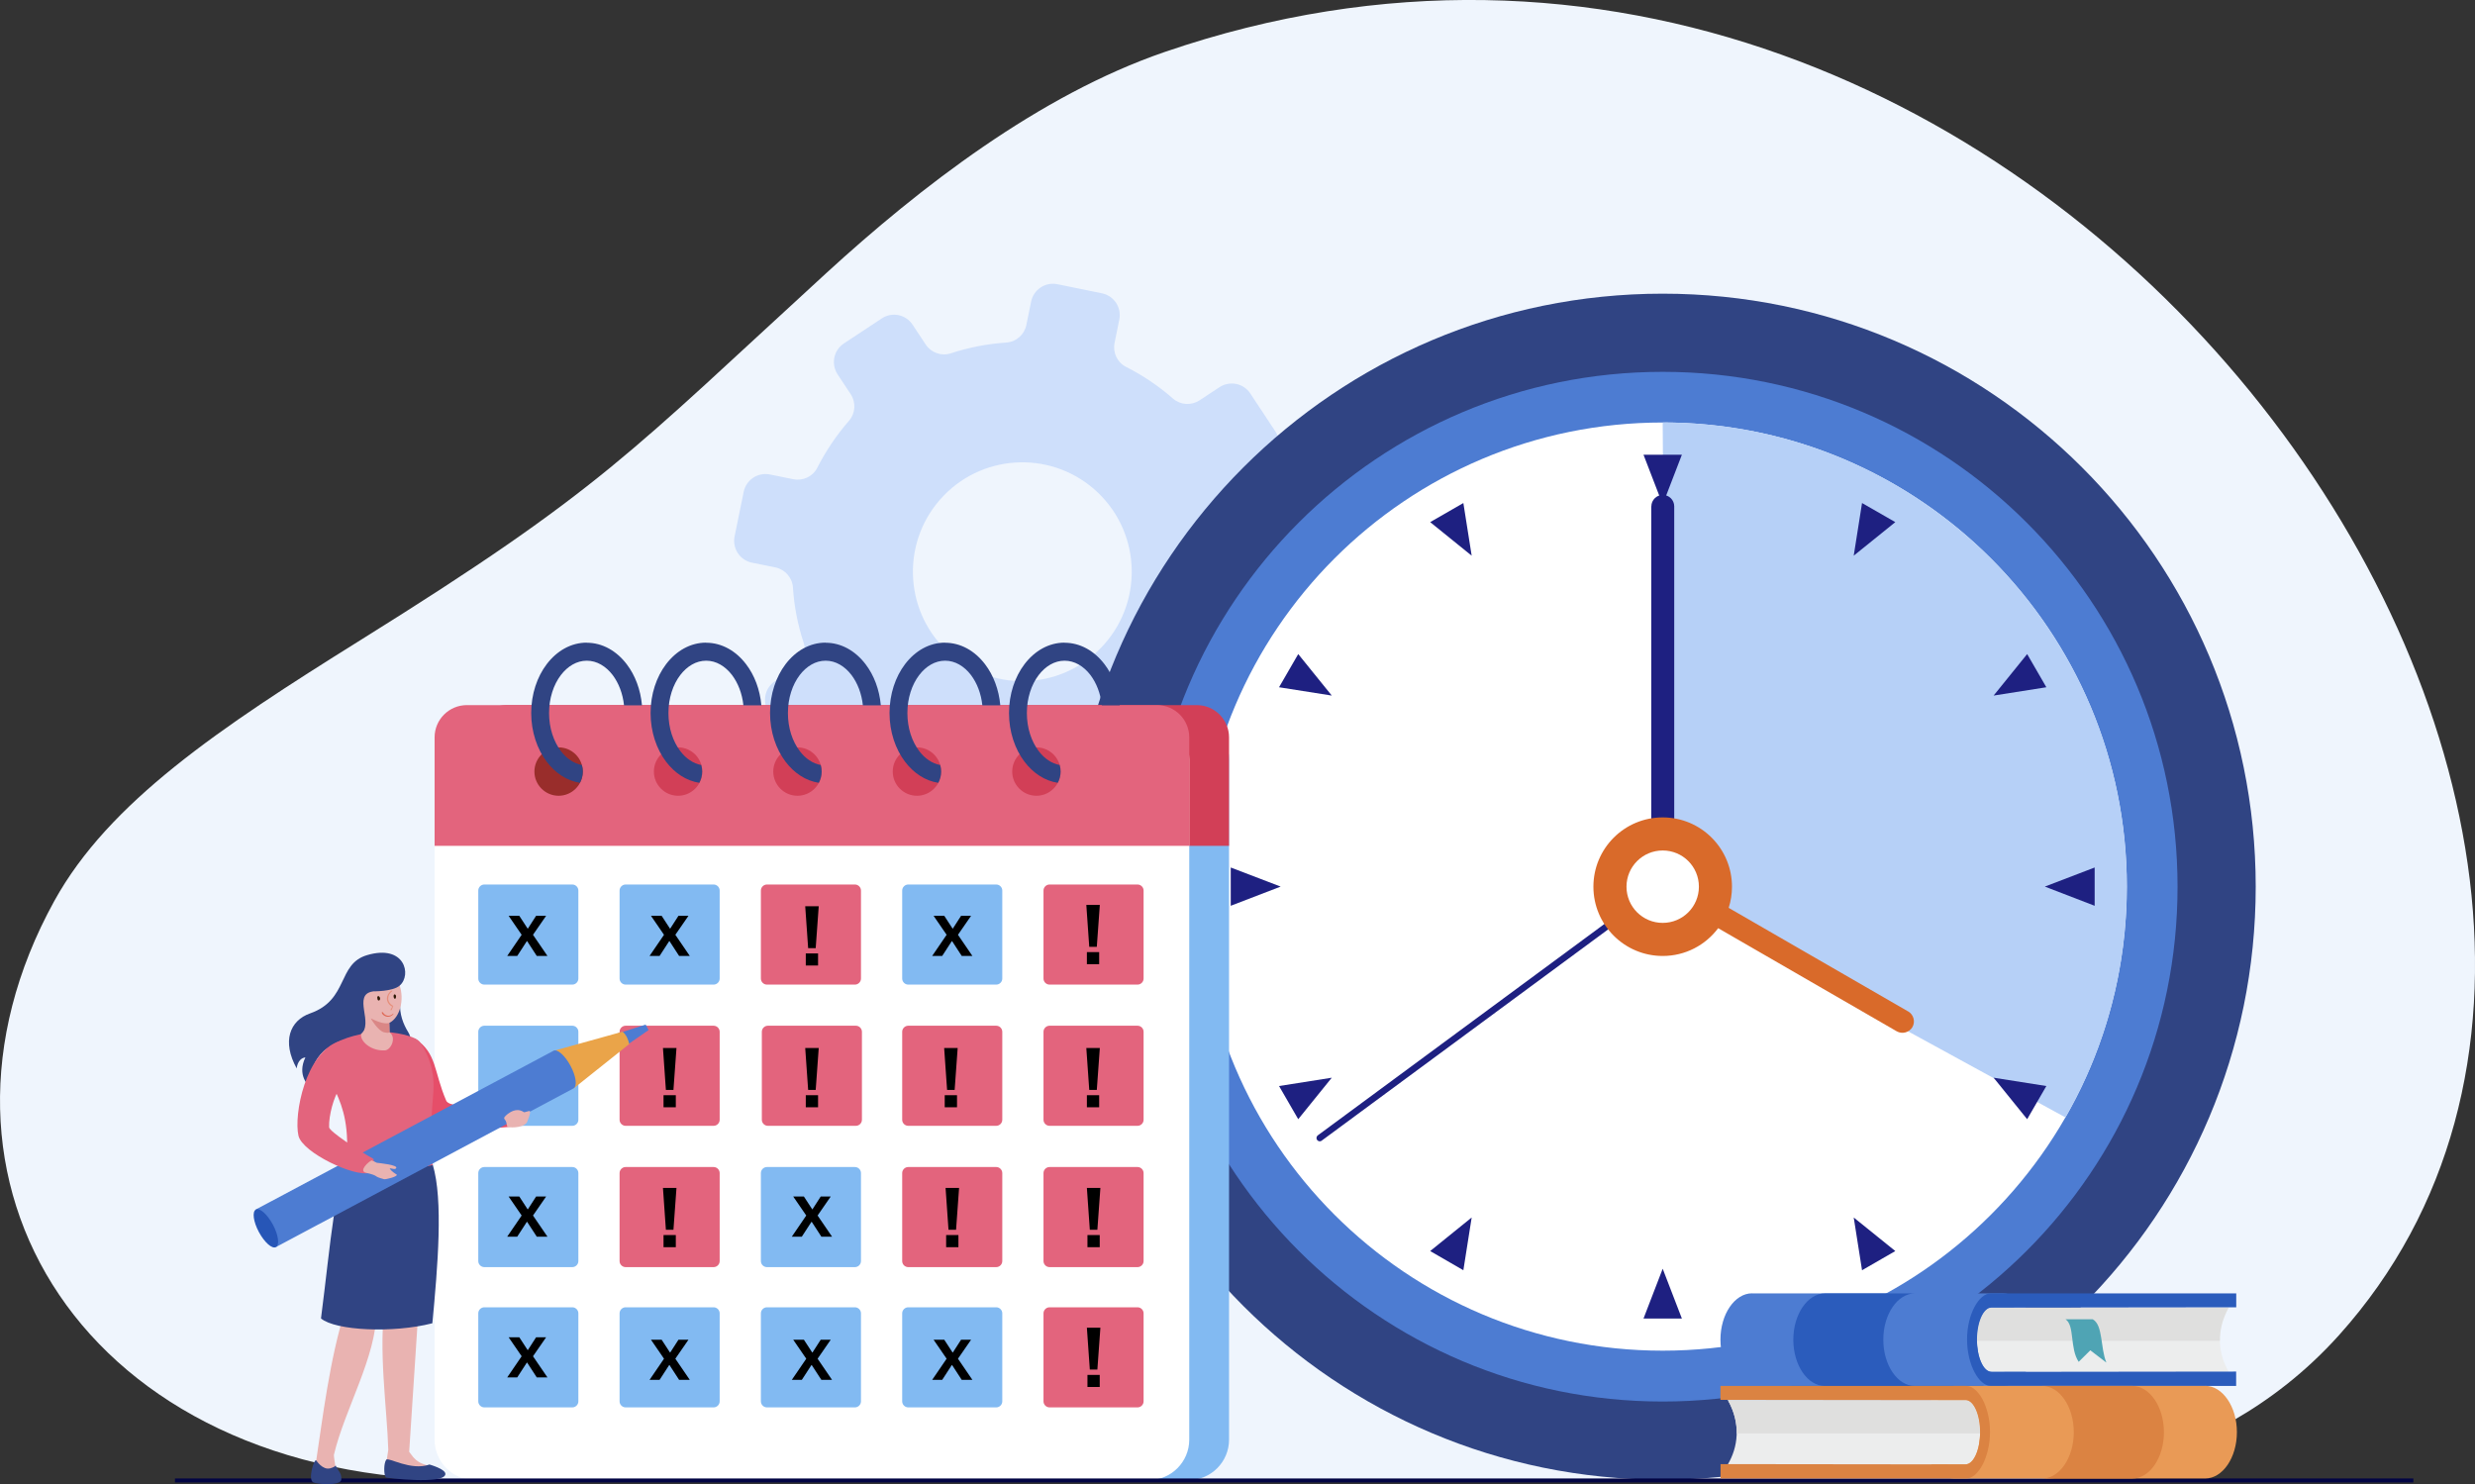 <?xml version="1.0" encoding="UTF-8"?>
<svg id="Layer_2" data-name="Layer 2" xmlns="http://www.w3.org/2000/svg" viewBox="0 0 261.85 157.02">
  <rect x="0" y="0" width="261.85" height="157.02" fill="#333333" stroke="none"/>
  <defs>
    <style>
      .cls-1 {
        fill: #010443;
      }

      .cls-2, .cls-3 {
        fill: #e9b3b1;
      }

      .cls-4 {
        fill: #e68e7a;
      }

      .cls-5 {
        fill: #de6754;
      }

      .cls-6 {
        fill: #2e1806;
      }

      .cls-7 {
        fill: #2b5cbc;
      }

      .cls-7, .cls-8, .cls-9, .cls-10, .cls-11, .cls-12, .cls-13, .cls-14, .cls-15, .cls-16, .cls-17, .cls-18, .cls-19, .cls-20, .cls-21, .cls-22, .cls-23, .cls-3, .cls-24, .cls-25, .cls-26, .cls-27, .cls-28 {
        fill-rule: evenodd;
      }

      .cls-8 {
        fill: #2756b7;
      }

      .cls-9 {
        fill: #82baf2;
      }

      .cls-10 {
        fill: #4fa4b4;
      }

      .cls-11 {
        fill: #4d7cd2;
      }

      .cls-12 {
        fill: #1e2081;
      }

      .cls-13 {
        fill: #e3647d;
      }

      .cls-14 {
        fill: #dfdfde;
      }

      .cls-15 {
        fill: #da8786;
      }

      .cls-16 {
        fill: #d23f57;
      }

      .cls-17 {
        fill: #cedffb;
      }

      .cls-18 {
        fill: #db8342;
      }

      .cls-19 {
        fill: #d96a2a;
      }

      .cls-20 {
        fill: #992d2b;
      }

      .cls-21 {
        fill: #304483;
      }

      .cls-22 {
        fill: #b6d0f7;
      }

      .cls-23 {
        fill: #eff5fd;
      }

      .cls-24 {
        fill: #e64e69;
      }

      .cls-25 {
        fill: #fff;
      }

      .cls-26 {
        fill: #e99a56;
      }

      .cls-27 {
        fill: #eaa449;
      }

      .cls-28 {
        fill: #eceded;
      }
    </style>
  </defs>
  <g id="Layer_1-2" data-name="Layer 1">
    <path class="cls-23" d="m123.19,5.51c-13.26,4.56-25.87,14.31-35.8,23.41-20.68,18.94-23.77,22.92-49.28,38.82-14.87,9.27-26.59,17.11-32.37,27.59-16.23,29.45,3.1,61.25,43.6,61.25h164.63s19.37.4,33.5-15.33C295.36,87.9,215.92-26.34,123.19,5.51"/>
    <path class="cls-17" d="m136.7,61.46l-2.46-.5c-1.03-.21-1.8-1.08-1.87-2.12-.14-2.02-.53-3.99-1.14-5.88-.32-1,.07-2.09.94-2.67l2.09-1.39c1.09-.72,1.39-2.18.67-3.26l-2.65-4.01c-.72-1.09-2.18-1.38-3.27-.66l-2.09,1.38c-.88.58-2.03.51-2.82-.18-1.49-1.31-3.15-2.43-4.96-3.35-.94-.47-1.43-1.52-1.22-2.55l.5-2.46c.26-1.27-.56-2.52-1.84-2.78l-4.71-.96c-1.27-.26-2.52.56-2.78,1.84l-.5,2.46c-.21,1.03-1.07,1.8-2.12,1.87-2.02.14-3.99.52-5.87,1.14-1,.33-2.09-.06-2.67-.94l-1.38-2.09c-.72-1.09-2.18-1.38-3.26-.66l-4.01,2.65c-1.09.72-1.38,2.18-.66,3.27l1.38,2.09c.58.88.51,2.04-.18,2.82-1.3,1.49-2.43,3.16-3.35,4.96-.47.94-1.52,1.43-2.55,1.22l-2.46-.5c-1.27-.26-2.52.56-2.78,1.84l-.96,4.71c-.26,1.28.56,2.52,1.84,2.78l2.46.5c1.03.21,1.8,1.07,1.87,2.12.13,2.02.52,3.99,1.14,5.87.33,1-.06,2.09-.94,2.67l-2.1,1.38c-1.09.72-1.38,2.18-.66,3.27l2.65,4.01c.72,1.09,2.18,1.38,3.27.67l2.09-1.38c.88-.58,2.04-.51,2.83.18,1.49,1.3,3.15,2.43,4.96,3.35.94.47,1.43,1.53,1.22,2.55l-.5,2.46c-.26,1.27.56,2.52,1.84,2.78l4.71.96c1.27.26,2.52-.57,2.78-1.84l.5-2.46c.21-1.03,1.08-1.8,2.13-1.87,2.02-.14,3.99-.53,5.87-1.14,1-.33,2.09.06,2.67.94l1.38,2.09c.72,1.09,2.18,1.39,3.27.67l4.01-2.65c1.09-.72,1.39-2.18.67-3.27l-1.38-2.09c-.58-.88-.51-2.03.18-2.83,1.31-1.49,2.44-3.15,3.35-4.96.48-.94,1.52-1.43,2.55-1.22l2.46.5c1.27.26,2.52-.56,2.78-1.84l.96-4.71c.26-1.27-.56-2.52-1.84-2.78m-36.91-9.01c4.44-4.6,11.77-4.73,16.37-.29,4.6,4.44,4.73,11.77.29,16.37-4.44,4.6-11.77,4.73-16.37.29-4.6-4.44-4.73-11.77-.29-16.37Z"/>
    <path class="cls-21" d="m175.91,31.07c-34.65,0-62.74,28.09-62.74,62.74s28.09,62.74,62.74,62.74,62.74-28.09,62.74-62.74-28.09-62.74-62.74-62.74"/>
    <path class="cls-11" d="m175.91,39.34c-30.08,0-54.47,24.39-54.47,54.47s24.39,54.47,54.47,54.47,54.47-24.39,54.47-54.47-24.39-54.47-54.47-54.47"/>
    <path class="cls-25" d="m175.91,44.7c-27.12,0-49.1,21.98-49.1,49.1s21.98,49.1,49.1,49.1,49.1-21.98,49.1-49.1-21.98-49.1-49.1-49.1"/>
    <path class="cls-22" d="m175.91,44.7l.07,11.12-1.28,33.44,2.06,6.04,2.72,1.57,39.04,21.35c.31-.52.05-.08.35-.61,3.92-7.05,6.15-15.17,6.15-23.81,0-26.84-21.53-48.65-48.26-49.1-.65-.01-.19-.02-.84,0"/>
    <path class="cls-12" d="m174.7,53.57v40.9h2.43v-40.9c0-.67-.55-1.21-1.21-1.21s-1.21.55-1.21,1.21"/>
    <path class="cls-12" d="m139.83,120.68l36.61-27-.41-.56-36.61,27c-.15.11-.19.33-.07.49.11.15.33.19.49.07"/>
    <path class="cls-19" d="m201.88,107.01l-18.99-10.96c.23-.71.35-1.46.35-2.24,0-4.05-3.28-7.33-7.33-7.33s-7.33,3.28-7.33,7.33,3.28,7.33,7.33,7.33c2.4,0,4.53-1.15,5.87-2.94l18.89,10.91c.58.33,1.32.13,1.66-.44h0c.33-.58.13-1.32-.44-1.66"/>
    <polygon class="cls-12" points="210.92 73.59 216.5 72.71 214.47 69.2 210.92 73.59"/>
    <polygon class="cls-12" points="140.9 114.02 135.32 114.9 137.35 118.41 140.9 114.02"/>
    <polygon class="cls-12" points="196.12 58.79 200.52 55.24 197 53.22 196.12 58.79"/>
    <polygon class="cls-12" points="155.7 128.81 151.31 132.36 154.82 134.39 155.7 128.81"/>
    <polygon class="cls-12" points="140.9 73.59 137.35 69.2 135.32 72.71 140.9 73.59"/>
    <polygon class="cls-12" points="210.92 114.02 214.47 118.41 216.5 114.9 210.92 114.02"/>
    <polygon class="cls-12" points="155.7 58.79 154.82 53.22 151.31 55.24 155.7 58.79"/>
    <polygon class="cls-12" points="196.12 128.81 197 134.39 200.52 132.36 196.12 128.81"/>
    <polygon class="cls-12" points="135.49 93.8 130.21 91.78 130.21 95.83 135.49 93.8"/>
    <polygon class="cls-12" points="216.34 93.8 221.61 95.83 221.61 91.78 216.34 93.8"/>
    <polygon class="cls-12" points="175.91 53.38 177.94 48.11 173.88 48.11 175.91 53.38"/>
    <polygon class="cls-12" points="175.91 134.23 173.88 139.5 177.94 139.5 175.91 134.23"/>
    <path class="cls-25" d="m175.91,89.98c-2.11,0-3.83,1.71-3.83,3.83s1.71,3.83,3.83,3.83,3.83-1.71,3.83-3.83-1.71-3.83-3.83-3.83"/>
    <path class="cls-9" d="m125.76,76.06H54.46c-2.35,0-4.27,1.92-4.27,4.27v71.99c0,2.35,1.92,4.27,4.27,4.27h71.3c2.35,0,4.27-1.92,4.27-4.27v-71.99c0-2.35-1.92-4.27-4.27-4.27"/>
    <path class="cls-16" d="m126.62,74.6H53.6c-1.88,0-3.41,1.53-3.41,3.41v11.48h79.84v-11.48c0-1.88-1.53-3.41-3.41-3.41"/>
    <path class="cls-25" d="m121.55,76.06H50.25c-2.35,0-4.27,1.92-4.27,4.27v71.99c0,2.35,1.92,4.27,4.27,4.27h71.3c2.35,0,4.27-1.92,4.27-4.27v-71.99c0-2.35-1.92-4.27-4.27-4.27"/>
    <path class="cls-13" d="m122.41,74.6H49.39c-1.88,0-3.41,1.53-3.41,3.41v11.48h79.84v-11.48c0-1.88-1.53-3.41-3.41-3.41"/>
    <path class="cls-13" d="m120.35,93.58h-9.31c-.35,0-.64.29-.64.64v9.31c0,.35.29.64.64.64h9.31c.35,0,.64-.29.64-.64v-9.31c0-.35-.29-.64-.64-.64"/>
    <path class="cls-9" d="m105.4,93.58h-9.31c-.35,0-.64.29-.64.64v9.31c0,.35.29.64.64.64h9.31c.35,0,.64-.29.64-.64v-9.31c0-.35-.29-.64-.64-.64"/>
    <path class="cls-13" d="m90.45,93.58h-9.31c-.35,0-.64.29-.64.64v9.31c0,.35.29.64.64.64h9.31c.35,0,.64-.29.64-.64v-9.31c0-.35-.29-.64-.64-.64"/>
    <path class="cls-9" d="m75.5,93.58h-9.31c-.35,0-.64.29-.64.64v9.31c0,.35.29.64.64.64h9.31c.35,0,.64-.29.64-.64v-9.31c0-.35-.29-.64-.64-.64"/>
    <path class="cls-9" d="m60.55,93.58h-9.31c-.35,0-.64.29-.64.64v9.31c0,.35.29.64.64.64h9.31c.35,0,.64-.29.64-.64v-9.31c0-.35-.29-.64-.64-.64"/>
    <path class="cls-13" d="m120.35,108.52h-9.31c-.35,0-.64.29-.64.64v9.31c0,.35.29.64.64.64h9.31c.35,0,.64-.29.64-.64v-9.31c0-.35-.29-.64-.64-.64"/>
    <path class="cls-13" d="m120.35,123.47h-9.31c-.35,0-.64.29-.64.64v9.31c0,.35.29.64.64.64h9.31c.35,0,.64-.29.64-.64v-9.31c0-.35-.29-.64-.64-.64"/>
    <path class="cls-13" d="m105.4,108.52h-9.31c-.35,0-.64.29-.64.64v9.31c0,.35.29.64.64.64h9.31c.35,0,.64-.29.64-.64v-9.31c0-.35-.29-.64-.64-.64"/>
    <path class="cls-13" d="m90.55,108.52h-9.31c-.35,0-.64.29-.64.64v9.31c0,.35.29.64.64.64h9.31c.35,0,.64-.29.64-.64v-9.31c0-.35-.29-.64-.64-.64"/>
    <path class="cls-13" d="m105.4,123.47h-9.31c-.35,0-.64.29-.64.64v9.31c0,.35.29.64.64.64h9.31c.35,0,.64-.29.64-.64v-9.31c0-.35-.29-.64-.64-.64"/>
    <path class="cls-9" d="m90.45,123.47h-9.31c-.35,0-.64.29-.64.64v9.31c0,.35.29.64.64.64h9.31c.35,0,.64-.29.64-.64v-9.31c0-.35-.29-.64-.64-.64"/>
    <path class="cls-13" d="m75.5,108.52h-9.31c-.35,0-.64.29-.64.64v9.31c0,.35.29.64.64.64h9.31c.35,0,.64-.29.64-.64v-9.31c0-.35-.29-.64-.64-.64"/>
    <path class="cls-13" d="m75.5,123.47h-9.31c-.35,0-.64.29-.64.64v9.31c0,.35.29.64.64.64h9.31c.35,0,.64-.29.64-.64v-9.31c0-.35-.29-.64-.64-.64"/>
    <path class="cls-9" d="m60.55,108.52h-9.31c-.35,0-.64.29-.64.64v9.31c0,.35.29.64.64.64h9.31c.35,0,.64-.29.64-.64v-9.31c0-.35-.29-.64-.64-.64"/>
    <path class="cls-9" d="m60.55,123.47h-9.31c-.35,0-.64.29-.64.64v9.31c0,.35.29.64.64.64h9.31c.35,0,.64-.29.64-.64v-9.31c0-.35-.29-.64-.64-.64"/>
    <path class="cls-16" d="m109.65,79.07c-1.41,0-2.56,1.15-2.56,2.56s1.15,2.56,2.56,2.56,2.56-1.15,2.56-2.56-1.15-2.56-2.56-2.56"/>
    <path class="cls-21" d="m112.63,67.99c-1.67,0-3.17.87-4.24,2.28-1.01,1.33-1.64,3.16-1.64,5.16s.63,3.83,1.64,5.16c.91,1.2,2.14,2.02,3.52,2.23.19-.36.3-.76.3-1.19,0-.24-.03-.47-.1-.69h.02c-.86-.15-1.64-.69-2.24-1.48-.77-1.02-1.25-2.44-1.25-4.02s.48-3.01,1.25-4.02c.72-.94,1.68-1.52,2.74-1.52s2.02.58,2.74,1.52c.63.84,1.07,1.95,1.2,3.2h1.9c-.15-1.67-.73-3.19-1.61-4.34-1.07-1.41-2.57-2.28-4.24-2.28"/>
    <path class="cls-16" d="m97.01,79.07c-1.41,0-2.56,1.15-2.56,2.56s1.15,2.56,2.56,2.56,2.56-1.15,2.56-2.56-1.15-2.56-2.56-2.56"/>
    <path class="cls-16" d="m84.37,79.07c-1.41,0-2.56,1.15-2.56,2.56s1.15,2.56,2.56,2.56,2.56-1.15,2.56-2.56-1.15-2.56-2.56-2.56"/>
    <path class="cls-16" d="m71.74,79.07c-1.41,0-2.56,1.15-2.56,2.56s1.15,2.56,2.56,2.56,2.56-1.15,2.56-2.56-1.15-2.56-2.56-2.56"/>
    <path class="cls-20" d="m59.1,79.07c-1.41,0-2.56,1.15-2.56,2.56s1.15,2.56,2.56,2.56,2.56-1.15,2.56-2.56-1.15-2.56-2.56-2.56"/>
    <path class="cls-21" d="m99.99,67.99c-1.67,0-3.17.87-4.24,2.28-1.01,1.33-1.64,3.16-1.64,5.16s.63,3.83,1.64,5.16c.91,1.2,2.14,2.02,3.52,2.23.19-.36.3-.76.3-1.19,0-.24-.03-.47-.1-.69h.02c-.86-.15-1.64-.69-2.24-1.48-.77-1.02-1.25-2.44-1.25-4.02s.48-3.01,1.25-4.02c.72-.94,1.68-1.52,2.74-1.52s2.02.58,2.74,1.52c.63.84,1.07,1.95,1.2,3.2h1.9c-.15-1.67-.73-3.19-1.61-4.34-1.07-1.41-2.57-2.28-4.24-2.28"/>
    <path class="cls-21" d="m87.35,67.99c-1.67,0-3.17.87-4.24,2.28-1.01,1.33-1.64,3.16-1.64,5.16s.63,3.83,1.64,5.16c.91,1.2,2.14,2.02,3.52,2.23.19-.36.3-.76.3-1.19,0-.24-.03-.47-.1-.69h.02c-.86-.15-1.64-.69-2.24-1.48-.77-1.02-1.25-2.44-1.25-4.02s.48-3.01,1.25-4.02c.72-.94,1.68-1.52,2.74-1.52s2.02.58,2.74,1.52c.63.84,1.07,1.95,1.2,3.2h1.9c-.15-1.67-.73-3.19-1.61-4.34-1.07-1.41-2.57-2.28-4.24-2.28"/>
    <path class="cls-21" d="m74.71,67.99c-1.67,0-3.17.87-4.24,2.28-1.01,1.33-1.64,3.16-1.64,5.16s.63,3.83,1.64,5.16c.91,1.2,2.14,2.02,3.52,2.23.19-.36.3-.76.3-1.19,0-.24-.03-.47-.1-.69h.02c-.86-.15-1.64-.69-2.24-1.48-.77-1.02-1.25-2.44-1.25-4.02s.48-3.01,1.25-4.02c.72-.94,1.68-1.52,2.74-1.52s2.02.58,2.74,1.52c.63.84,1.07,1.95,1.2,3.2h1.9c-.15-1.67-.73-3.19-1.61-4.34-1.07-1.41-2.57-2.28-4.24-2.28"/>
    <path class="cls-21" d="m62.08,67.99c-1.67,0-3.17.87-4.24,2.28-1.01,1.33-1.64,3.16-1.64,5.16s.63,3.83,1.64,5.16c.91,1.2,2.14,2.02,3.52,2.23.19-.36.3-.76.3-1.19,0-.24-.03-.47-.1-.69h.02c-.86-.15-1.64-.69-2.24-1.48-.77-1.02-1.25-2.44-1.25-4.02s.48-3.01,1.25-4.02c.72-.94,1.68-1.52,2.74-1.52s2.02.58,2.74,1.52c.63.84,1.07,1.95,1.2,3.2h1.9c-.15-1.67-.73-3.19-1.61-4.34-1.07-1.41-2.57-2.28-4.24-2.28"/>
    <path class="cls-9" d="m105.4,138.31h-9.31c-.35,0-.64.29-.64.64v9.31c0,.35.29.64.64.64h9.31c.35,0,.64-.29.64-.64v-9.31c0-.35-.29-.64-.64-.64"/>
    <path class="cls-9" d="m90.45,138.31h-9.31c-.35,0-.64.29-.64.64v9.31c0,.35.29.64.64.64h9.31c.35,0,.64-.29.64-.64v-9.31c0-.35-.29-.64-.64-.64"/>
    <path class="cls-9" d="m75.5,138.31h-9.31c-.35,0-.64.29-.64.64v9.31c0,.35.29.64.64.64h9.31c.35,0,.64-.29.64-.64v-9.31c0-.35-.29-.64-.64-.64"/>
    <path class="cls-9" d="m60.55,138.31h-9.31c-.35,0-.64.29-.64.64v9.31c0,.35.29.64.64.64h9.31c.35,0,.64-.29.64-.64v-9.31c0-.35-.29-.64-.64-.64"/>
    <path class="cls-13" d="m120.35,138.31h-9.31c-.35,0-.64.29-.64.64v9.31c0,.35.29.64.64.64h9.31c.35,0,.64-.29.64-.64v-9.31c0-.35-.29-.64-.64-.64"/>
    <rect class="cls-1" x="18.51" y="156.42" width="236.82" height=".42"/>
    <path class="cls-21" d="m42.17,104.24s.22.68.16,1.86c-.06,1.18.29,2.18.88,3.14.59.96.19,3.01-.01,3.15-.2.13-2.9,1.43-3.5,1.54-.6.11-4.2-2.33-4.2-2.33l-.47-2.88,7.14-4.48Z"/>
    <path class="cls-2" d="m42.17,116.73l2.29,18.96-1.17,17.91c.04.05.08.11.12.16.03.04.06.08.09.12.07.09.14.18.21.27.03.04.06.07.1.11.53.58,1.21.72,1.76.86.43.11.76.16,1.06.73,0,.02.02.04.02.05.06.21-.1.42-.32.42l-5.11-.16c-.25,0-.45-.2-.48-.44,0-.03,0-.07,0-.1l.34-2.23s0,0,0,0c-.12-4.35-1.11-10.73-.3-15.82,0,0-4.83-9.54-4.81-9.77.02-.23,6.2-11.05,6.2-11.05"/>
    <path class="cls-2" d="m38.94,133.77c-.22,1.92,1.11,3.05.89,4.97,0,4.8-3.36,10.33-4.5,15.17-.04.16.25,1.68.22,1.84-.5.54-1.94,1.3-2.1-1.19.64-4.18,1.44-10.94,3.1-16.03l-1.05-5.07,3.44.31Z"/>
    <path class="cls-21" d="m45.79,123.26c1.11,3.67.53,10.71-.05,16.74-4.15,1.07-10.26.78-11.78-.51,1.02-7.86,1.54-15.41,3.16-16.8,3.43-8.01,8.16-1.46,8.67.58"/>
    <path class="cls-24" d="m45.08,113.07s-1.48,3.31-.37,5.95c.02.05,5.76.56,9,.22,1.83-.19,2.6-.82,1.72-1.57-.9-.78-7.75-.13-8.22-1.22-1.34-3.12-.96-5.01-3.31-6.58-.27-.17.4,2.02,1.19,3.2"/>
    <path class="cls-13" d="m34.55,110.81c-.98,3.98,2.93,4.48,2.05,12.52,2.93.41,6.67.55,9.19-.07-.4-2.96-.07-5.98.05-7.59.18-2.43-.51-4.02-1.38-5.37-.86-1.33-8.26-1.95-9.91.51"/>
    <path class="cls-3" d="m41.19,108.24l.02.98.14.12c.56.6-.05,1.83-.69,1.79-1.61.07-2.85-1.25-2.36-1.97l.21-.23.05-1.39c-.08,0-.69-.35-.87-.41-.18-.06-.44-.4-.46-.77-.02-.37.55-.25.55-.25-.68-.94-1.46-1.71-.45-2.55,1.01-.84,3.33-1.33,3.33-1.33l1.39-.48c-.18.48-.12,1.51.23,2.51.5,1.43.09,3.37-1.1,3.97"/>
    <path class="cls-15" d="m39.22,107.74s.78,1.35,1.43,1.48c.65.12.32.03.56,0l-.02-.98c-.45.07-.88.03-1.97-.5"/>
    <path class="cls-21" d="m39.48,104.88s2.07.04,2.81-.61c1.29-1.11.55-4.4-3.45-3.22-3.18.93-1.93,4.72-6.02,6.16-2.17.76-3.01,2.98-1.43,5.83,0,0,.07-1.06.92-1.17-.91,1.9.31,2.99.59,3.24-.27-2.7,1.15-4.81,5.25-5.69,1.48-1.08-.94-4.2,1.31-4.53"/>
    <path class="cls-21" d="m45.42,154.94s1.78.49,1.7,1.04c-.16,1.11-6.27.38-6.3.34-.22-.27-.24-1.52.05-1.89.22-.28,2.61,1.21,4.55.52"/>
    <path class="cls-21" d="m36.11,156.53c-.04.71-2.61.51-2.99.29-.57-.32.13-2.55.34-2.31,0,0,.67,1.05,1.46.84.79-.21.51-.45.65-.18.25.5.58.7.54,1.35"/>
    <polygon class="cls-11" points="68.31 108.4 68.62 108.98 66.12 110.71 65.39 109.33 68.31 108.4"/>
    <path class="cls-27" d="m58.56,111.18l7.31-2.03c.41.36.6.84.7,1.31l-5.89,4.7-1.77-2.49-.35-1.48Z"/>
    <path class="cls-11" d="m60.68,115.15l-31.49,16.79-2.12-3.98,31.49-16.79c.41-.22,1.21.5,1.8,1.59.59,1.1.73,2.16.32,2.38"/>
    <path class="cls-8" d="m28.87,129.56c.59,1.1.73,2.16.32,2.38-.41.22-1.21-.5-1.8-1.59-.59-1.1-.73-2.16-.32-2.38.41-.22,1.21.5,1.8,1.59"/>
    <path class="cls-13" d="m35.95,110.15c-3.63,1.13-4.89,7.8-4.37,10.02.44,1.8,5.97,4.4,7.53,3.91.75-.24.41-1.18.4-1.47-1.53-.85-4.64-2.89-4.69-3.34-.05-1.25.49-3.21,1.11-4.13.91-1.33,2.08-5.13.01-5"/>
    <path class="cls-3" d="m39.33,122.77l.54.25c.2.03,2.4.23,2.02.6-.07.06-.1.06-.2.06-.2-.02-.47-.09-.46-.08.13.33.73.65.75.68.09.21-1.18.52-1.34.48-1.3-.34-.41-.33-1.91-.68-.84-.19.3-1.22.61-1.32"/>
    <path class="cls-3" d="m53.71,119.24c-.11-.11-.1-.52-.23-.69-.19-.25-.13-.22-.14-.29-.01-.11,1.11-1.3,2.09-.59.01.04.58-.16.61-.13.14.15-.13.77-.22,1.02-.17.75-1.67.78-2.12.67"/>
    <path class="cls-11" d="m185.37,136.84h26.55c1.84,0,3.35,2.2,3.35,4.89h0c0,2.69-1.51,4.9-3.35,4.9h-26.55c-1.84,0-3.35-2.2-3.35-4.9h0c0-2.69,1.51-4.9,3.35-4.9"/>
    <path class="cls-7" d="m193.08,136.84h9.52c-1.84,0-3.35,2.2-3.35,4.9h0c0,2.69,1.51,4.9,3.35,4.9h-9.52c-1.84,0-3.35-2.2-3.35-4.9h0c0-2.69,1.51-4.9,3.35-4.9"/>
    <path class="cls-28" d="m210.68,145.14h25.12c-1.04-1.75-1.45-4.24,0-6.81h-25.12c-.84,0-1.53,1.53-1.53,3.4s.69,3.4,1.53,3.4"/>
    <path class="cls-14" d="m234.86,141.86c-.02-1.11.25-2.32.94-3.53h-25.12c-.84,0-1.53,1.53-1.53,3.4,0,.04,0,.09,0,.13h25.71Z"/>
    <path class="cls-7" d="m236.59,146.63h-25.99c-1.21,0-2.49-2.23-2.49-4.92s1.28-4.87,2.49-4.87h25.99v1.47s-25.9.03-25.9.03c-.84,0-1.53,1.53-1.53,3.4s.69,3.4,1.53,3.4l25.89-.03v1.52Z"/>
    <path class="cls-26" d="m233.31,146.63h-26.59c-1.85,0-3.35,2.2-3.35,4.89h0c0,2.69,1.51,4.9,3.35,4.9h26.59c1.84,0,3.35-2.2,3.35-4.9h0c0-2.69-1.51-4.9-3.35-4.9"/>
    <path class="cls-18" d="m225.59,146.63h-9.54c1.85,0,3.35,2.2,3.35,4.9h0c0,2.69-1.51,4.9-3.35,4.9h9.54c1.84,0,3.35-2.2,3.35-4.9h0c0-2.69-1.51-4.9-3.35-4.9"/>
    <path class="cls-28" d="m207.96,154.93h-25.16c1.04-1.75,1.45-4.24,0-6.81h25.16c.84,0,1.53,1.53,1.53,3.4s-.69,3.4-1.53,3.4"/>
    <path class="cls-14" d="m183.74,151.66c.02-1.11-.25-2.32-.94-3.53h25.16c.84,0,1.53,1.53,1.53,3.4,0,.04,0,.09,0,.13h-25.75Z"/>
    <path class="cls-18" d="m182.02,156.42h26.03c1.21,0,2.49-2.23,2.49-4.92s-1.28-4.87-2.49-4.87h-26.03v1.47s25.94.03,25.94.03c.84,0,1.53,1.53,1.53,3.4s-.69,3.4-1.53,3.4l-25.93-.03v1.52Z"/>
    <path class="cls-10" d="m218.53,139.58h2.88c1.1.61.79,3.01,1.44,4.58l-1.7-1.3-1.23,1.22c-.96-1.43-.41-3.86-1.39-4.5"/>
    <path d="m53.66,101.14l1.53-2.24-1.38-2.01h1.13l.88,1.35h.03l.87-1.35h1.06l-1.39,2.01,1.53,2.24h-1.13l-1.02-1.57h-.03l-1.02,1.57h-1.07Z"/>
    <path d="m68.72,101.14l1.53-2.24-1.38-2.01h1.13l.88,1.35h.03l.87-1.35h1.06l-1.39,2.01,1.53,2.24h-1.13l-1.02-1.57h-.03l-1.02,1.57h-1.07Z"/>
    <path d="m68.72,145.99l1.53-2.24-1.38-2.01h1.13l.88,1.35h.03l.87-1.35h1.06l-1.39,2.01,1.53,2.24h-1.13l-1.02-1.57h-.03l-1.02,1.57h-1.07Z"/>
    <path d="m98.62,101.14l1.53-2.24-1.38-2.01h1.13l.88,1.35h.03l.87-1.35h1.06l-1.39,2.01,1.53,2.24h-1.13l-1.02-1.57h-.03l-1.02,1.57h-1.07Z"/>
    <path d="m98.62,145.99l1.53-2.24-1.38-2.01h1.13l.88,1.35h.03l.87-1.35h1.06l-1.39,2.01,1.53,2.24h-1.13l-1.02-1.57h-.03l-1.02,1.57h-1.07Z"/>
    <path d="m83.77,130.84l1.53-2.24-1.38-2.01h1.13l.88,1.35h.03l.87-1.35h1.06l-1.39,2.01,1.53,2.24h-1.13l-1.02-1.57h-.03l-1.02,1.57h-1.07Z"/>
    <path d="m83.77,145.99l1.53-2.24-1.38-2.01h1.13l.88,1.35h.03l.87-1.35h1.06l-1.39,2.01,1.53,2.24h-1.13l-1.02-1.57h-.03l-1.02,1.57h-1.07Z"/>
    <path d="m53.66,130.84l1.53-2.24-1.38-2.01h1.13l.88,1.35h.03l.87-1.35h1.06l-1.39,2.01,1.53,2.24h-1.13l-1.02-1.57h-.03l-1.02,1.57h-1.07Z"/>
    <path d="m53.66,145.73l1.53-2.24-1.38-2.01h1.13l.88,1.35h.03l.87-1.35h1.06l-1.39,2.01,1.53,2.24h-1.13l-1.02-1.57h-.03l-1.02,1.57h-1.07Z"/>
    <path d="m85.5,100.31l-.31-4.43h1.43l-.32,4.43h-.79Zm-.25,1.84v-1.28h1.3v1.28h-1.3Z"/>
    <path d="m85.5,115.31l-.31-4.43h1.43l-.32,4.43h-.79Zm-.25,1.84v-1.28h1.3v1.28h-1.3Z"/>
    <path d="m70.45,115.31l-.31-4.43h1.43l-.32,4.43h-.79Zm-.25,1.84v-1.28h1.3v1.28h-1.3Z"/>
    <path d="m115.24,115.31l-.31-4.43h1.43l-.32,4.43h-.79Zm-.25,1.84v-1.28h1.3v1.28h-1.3Z"/>
    <path d="m115.24,100.17l-.31-4.43h1.43l-.32,4.43h-.79Zm-.25,1.84v-1.28h1.3v1.28h-1.3Z"/>
    <path d="m100.2,115.31l-.31-4.43h1.43l-.32,4.43h-.79Zm-.25,1.84v-1.28h1.3v1.28h-1.3Z"/>
    <path d="m70.45,130.11l-.31-4.43h1.43l-.32,4.43h-.79Zm-.25,1.84v-1.28h1.3v1.28h-1.3Z"/>
    <path d="m115.3,130.11l-.31-4.43h1.43l-.32,4.43h-.79Zm-.25,1.84v-1.28h1.3v1.28h-1.3Z"/>
    <path d="m115.3,144.9l-.31-4.43h1.43l-.32,4.43h-.79Zm-.25,1.84v-1.28h1.3v1.28h-1.3Z"/>
    <path d="m100.35,130.11l-.31-4.43h1.43l-.32,4.43h-.79Zm-.25,1.84v-1.28h1.3v1.28h-1.3Z"/>
    <g>
      <path class="cls-4" d="m41.46,104.81c-.07,0-.13.06-.18.1-.05.05-.1.1-.14.16-.08.11-.14.24-.18.37-.07.28,0,.57.19.79.1.12.24.25.4.27.05,0,.06-.05.03-.08-.06-.06-.13-.1-.2-.15-.06-.05-.12-.11-.16-.18-.09-.13-.15-.28-.15-.44,0-.15.04-.31.12-.44.04-.07.09-.14.14-.19.05-.06.13-.1.17-.17.02-.03,0-.06-.03-.06h0Z"/>
      <path class="cls-4" d="m41.55,106.43c-.04.06-.08.12-.12.19-.04.07-.07.14-.11.2-.03.06.08.11.11.04.03-.07.06-.13.09-.2.03-.07.05-.14.08-.21.01-.03-.03-.06-.05-.03h0Z"/>
      <path class="cls-6" d="m40.06,105.49s0,0,0,0c-.02.01-.03.04-.02.06,0,.03.02.06.02.09,0,.02,0,.04,0,.05,0,.03-.02.03.01.03.03,0,.02,0,.02-.03,0-.02,0-.04,0-.06,0-.02,0-.04,0-.06,0,0,0-.01,0-.02,0-.03,0-.03-.02,0h-.04s-.03-.01-.02,0c0,0,0,.02,0,.02,0,.02,0,.04,0,.06,0,.04,0,.07-.01.11-.02.09.13.13.16.04.02-.06.03-.13.02-.2,0-.06-.03-.13-.08-.17-.05-.04-.13-.03-.16.03-.04.06-.02.15-.01.21,0,.06.02.13.06.17.04.04.11.04.16,0,.09-.08.08-.26,0-.34-.02-.02-.05-.03-.07-.02,0,0,0,0-.01,0h0Z"/>
      <path class="cls-6" d="m41.74,105.34s0,.06,0,.09c0,.02,0,.06,0,.08,0,0,0,0,0,.01.02,0,.04,0,.05,0,0,0,0-.03,0-.04,0-.03,0-.06,0-.09,0,0,0-.03,0-.04,0-.02,0-.02-.03,0-.03,0-.04,0-.03,0,0,.01,0,.04.01.06,0,.05,0,.09-.03.13-.05.09.08.19.13.1.06-.1.09-.24.03-.35-.03-.05-.08-.1-.14-.08-.07.02-.08.09-.09.15,0,.08.01.31.14.27.14-.04.08-.24.04-.33-.02-.05-.08-.02-.08.02h0Z"/>
      <path class="cls-5" d="m41.61,107.23c-.16.16-.39.27-.62.23-.1-.02-.2-.07-.29-.13-.08-.07-.15-.16-.21-.24-.03-.04-.11,0-.1.04.02.07.04.12.08.17.04.05.09.09.14.13.1.07.23.12.35.14.26.02.54-.09.67-.31,0-.02,0-.04-.02-.02h0Z"/>
    </g>
  </g>
</svg>